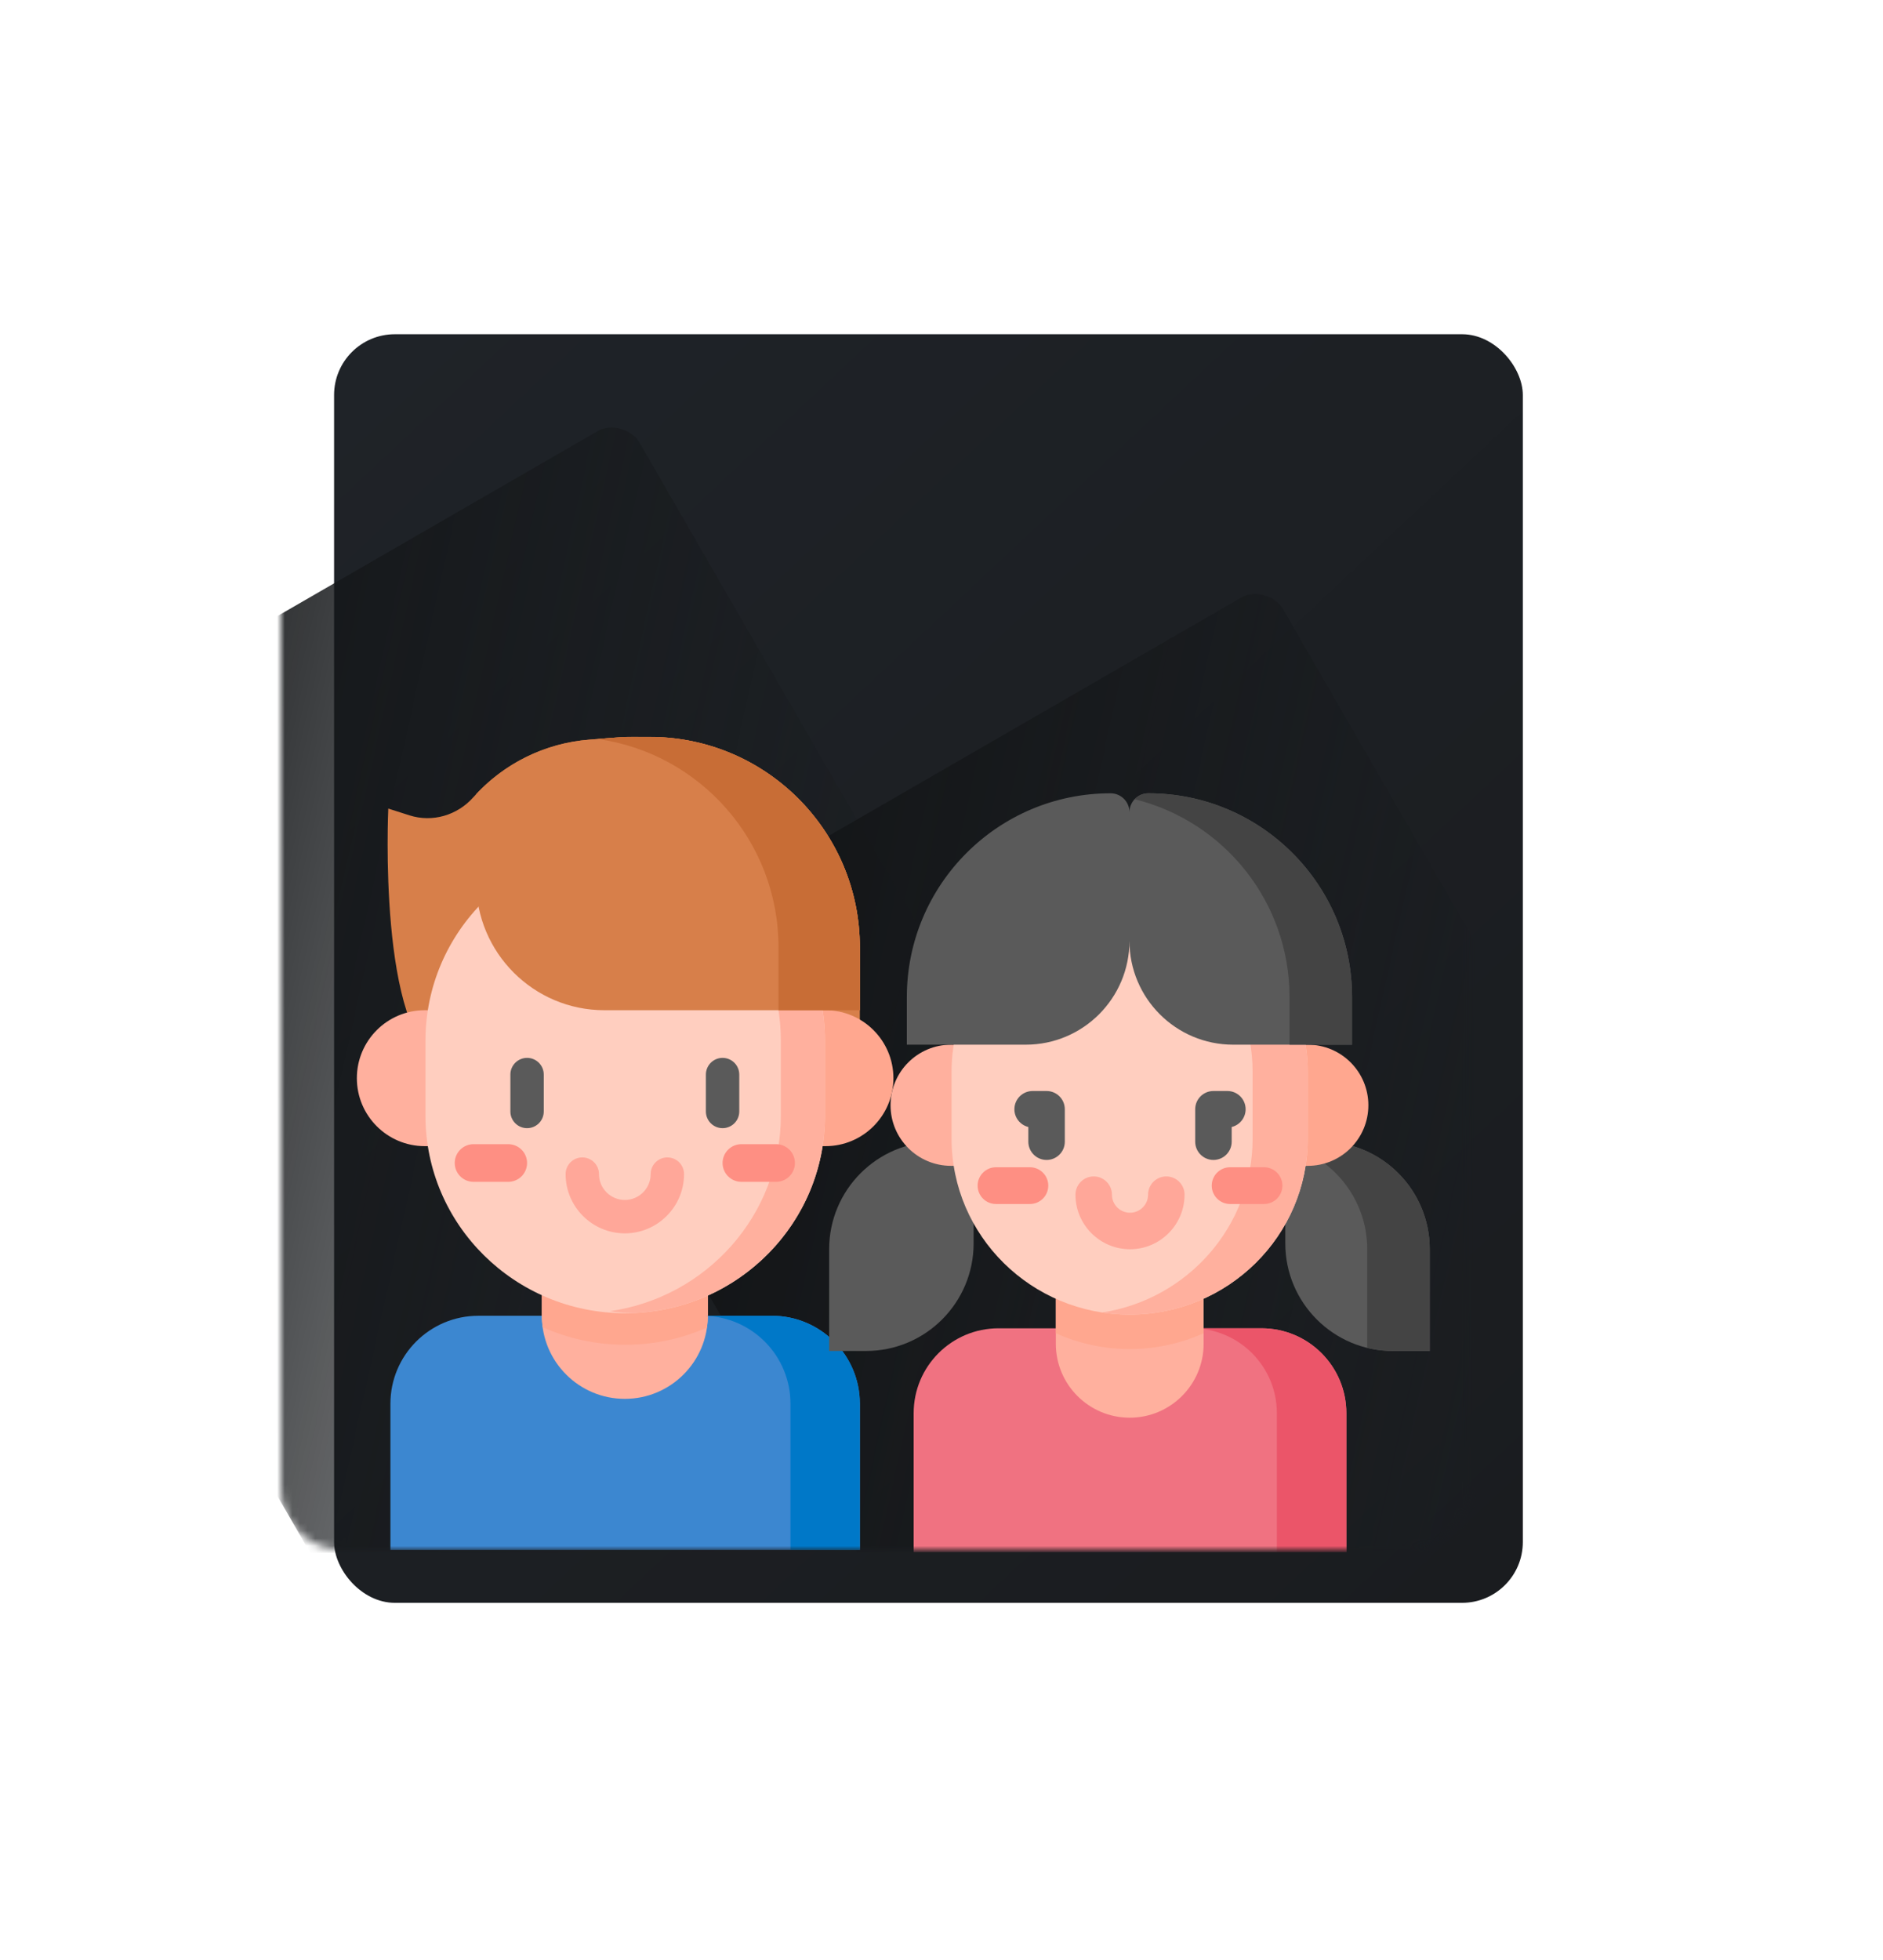 <svg width="248" height="258" viewBox="0 0 248 258" fill="none" xmlns="http://www.w3.org/2000/svg">
<g filter="url(#filter0_dd_2_106)">
<rect x="37" y="37" width="156.562" height="167" rx="8" fill="url(#paint0_linear_2_106)"/>
</g>
<mask id="mask0_2_106" style="mask-type:alpha" maskUnits="userSpaceOnUse" x="37" y="37" width="157" height="167">
<path d="M37 45C37 40.582 40.582 37 45 37H185.562C189.981 37 193.562 40.582 193.562 45V196C193.562 200.418 189.981 204 185.562 204H45C40.582 204 37 200.418 37 196V45Z" fill="url(#paint1_linear_2_106)"/>
</mask>
<g mask="url(#mask0_2_106)">
</g>
<mask id="mask1_2_106" style="mask-type:alpha" maskUnits="userSpaceOnUse" x="37" y="37" width="157" height="167">
<path d="M37 45C37 40.582 40.582 37 45 37H185.562C189.981 37 193.562 40.582 193.562 45V196C193.562 200.418 189.981 204 185.562 204H45C40.582 204 37 200.418 37 196V45Z" fill="url(#paint2_linear_2_106)"/>
</mask>
<g mask="url(#mask1_2_106)">
<rect x="-13.622" y="110.062" width="110.637" height="194.137" rx="4" transform="rotate(-30 -13.622 110.062)" fill="url(#paint3_linear_2_106)"/>
<rect x="71.134" y="131.981" width="110.637" height="194.137" rx="4" transform="rotate(-30 71.134 131.981)" fill="url(#paint4_linear_2_106)"/>
<path d="M85.551 97.005C81.548 97.005 83.249 96.93 77.617 97.37C71.665 97.834 66.205 100.601 62.325 104.968C60.218 107.339 56.945 108.298 53.923 107.333L51.14 106.443C51.14 106.443 49.718 136.218 58.31 139.964H113.246V124.693C113.246 109.4 100.845 97.005 85.551 97.005Z" fill="#D77F4A"/>
<path d="M71.404 173.22V173.212H62.999C56.604 173.212 51.42 178.396 51.42 184.791V204.043H113.246V184.791C113.246 178.396 108.062 173.212 101.667 173.212H93.262V173.22H71.404Z" fill="#3C87D0"/>
<path d="M71.364 164.488V173.22C71.364 179.256 76.257 184.149 82.293 184.149C88.329 184.149 93.222 179.256 93.222 173.22C93.222 170.159 93.222 167.445 93.222 164.488H71.364Z" fill="#FFB09E"/>
<path d="M71.364 173.22C71.364 173.725 71.401 174.222 71.467 174.709C74.783 176.199 78.466 177.03 82.345 177.03C86.181 177.03 89.825 176.218 93.111 174.759C93.182 174.256 93.221 173.743 93.221 173.22C93.221 170.159 93.221 167.445 93.221 164.488H71.364V173.22Z" fill="#FFA78F"/>
<path d="M69.458 150.883H55.947C51.006 150.883 47 146.877 47 141.936C47 136.994 51.006 132.989 55.947 132.989H69.458V150.883Z" fill="#FFB09E"/>
<path d="M95.208 132.989H108.719C113.66 132.989 117.666 136.995 117.666 141.936C117.666 146.877 113.66 150.883 108.719 150.883H95.208V132.989Z" fill="#FFA78F"/>
<path d="M56.035 137.006V146.865C56.035 161.231 67.815 172.877 82.346 172.877C96.876 172.877 108.656 161.231 108.656 146.865V137.006C108.656 122.64 96.876 110.994 82.346 110.994C67.815 110.994 56.035 122.64 56.035 137.006Z" fill="#FFCEBF"/>
<path d="M66.939 155.579H62.368C60.999 155.579 59.89 154.469 59.89 153.1C59.89 151.732 60.999 150.622 62.368 150.622H66.939C68.308 150.622 69.418 151.732 69.418 153.1C69.418 154.469 68.308 155.579 66.939 155.579Z" fill="#FE8F83"/>
<path d="M83.234 111.013C82.231 111.041 81.241 111.12 80.269 111.257C93.029 113.051 102.842 123.895 102.842 137.006V146.865C102.842 159.977 93.029 170.82 80.269 172.615C81.241 172.751 82.231 172.831 83.234 172.859C97.353 172.395 108.656 160.937 108.656 146.865V137.006C108.656 122.934 97.353 111.476 83.234 111.013Z" fill="#FFB09E"/>
<path d="M86.65 97.032H82.001C81.245 97.074 80.206 97.168 77.617 97.37C71.862 97.819 66.567 100.421 62.716 104.54V116.098C62.716 125.426 70.278 132.988 79.606 132.988H113.246V124.693C113.246 109.768 101.435 97.607 86.65 97.032Z" fill="#D77F4A"/>
<path d="M86.65 97.033H82.001C81.364 97.068 80.523 97.14 78.728 97.283C92.18 99.171 102.532 110.721 102.532 124.694V132.989H113.247V124.694C113.246 109.768 101.435 97.607 86.65 97.033Z" fill="#C86D36"/>
<path d="M101.667 173.212H93.262V173.221H92.865C99.105 173.398 104.11 178.508 104.11 184.791V204.043H113.246V184.791C113.246 178.396 108.062 173.212 101.667 173.212Z" fill="#0078C8"/>
<path d="M102.217 155.579H97.645C96.277 155.579 95.167 154.469 95.167 153.1C95.167 151.732 96.277 150.622 97.645 150.622H102.217C103.586 150.622 104.695 151.732 104.695 153.1C104.695 154.469 103.586 155.579 102.217 155.579Z" fill="#FE8F83"/>
<path d="M82.293 162.361C77.992 162.361 74.493 158.863 74.493 154.562C74.493 153.348 75.477 152.365 76.691 152.365C77.905 152.365 78.889 153.348 78.889 154.562C78.889 156.439 80.416 157.966 82.293 157.966C84.17 157.966 85.697 156.439 85.697 154.562C85.697 153.348 86.681 152.365 87.895 152.365C89.108 152.365 90.092 153.348 90.092 154.562C90.092 158.863 86.593 162.361 82.293 162.361Z" fill="#FFA799"/>
<path d="M95.167 148.515C93.953 148.515 92.969 147.531 92.969 146.317V141.46C92.969 140.246 93.953 139.262 95.167 139.262C96.381 139.262 97.365 140.246 97.365 141.46V146.317C97.365 147.531 96.381 148.515 95.167 148.515Z" fill="#5A5A5A"/>
<path d="M69.418 148.515C68.204 148.515 67.22 147.531 67.22 146.317V141.46C67.22 140.246 68.204 139.262 69.418 139.262C70.632 139.262 71.616 140.246 71.616 141.46V146.317C71.615 147.531 70.632 148.515 69.418 148.515Z" fill="#5A5A5A"/>
<path d="M132.644 174.86H131.508C125.336 174.86 120.333 179.863 120.333 186.034V204.345H177.321V186.034C177.321 179.863 172.318 174.86 166.147 174.86H132.644Z" fill="#F07281"/>
<path d="M166.147 174.86H156.995C163.167 174.86 168.169 179.863 168.169 186.034V204.345H177.321V186.034C177.321 179.862 172.319 174.86 166.147 174.86Z" fill="#EB5569"/>
<path d="M148.79 186.629C143.415 186.629 139.058 182.271 139.058 176.896V153.474H158.523V176.896C158.523 182.271 154.165 186.629 148.79 186.629Z" fill="#FFB09E"/>
<path d="M139.058 175.51C142.021 176.846 145.312 177.596 148.783 177.596C152.259 177.596 155.555 176.843 158.523 175.503V153.474H139.058V175.51Z" fill="#FFA78F"/>
<path d="M183.441 177.845H188.305V164.452C188.305 156.631 181.965 150.29 174.143 150.29H169.279V163.683C169.279 171.504 175.62 177.845 183.441 177.845Z" fill="#5A5A5A"/>
<path d="M174.143 150.29H169.279V150.697C175.472 152.211 180.069 157.793 180.069 164.452V177.438C181.15 177.702 182.279 177.845 183.441 177.845H188.305V164.452C188.305 156.63 181.965 150.29 174.143 150.29Z" fill="#444444"/>
<path d="M114.067 177.845H109.203V164.452C109.203 156.631 115.544 150.29 123.366 150.29H128.23V163.683C128.23 171.504 121.889 177.845 114.067 177.845Z" fill="#5A5A5A"/>
<path d="M137.326 153.474H125.263C120.858 153.474 117.288 149.903 117.288 145.499C117.288 141.095 120.858 137.525 125.263 137.525H137.326V153.474Z" fill="#FFB09E"/>
<path d="M160.183 137.525H172.246C176.65 137.525 180.22 141.095 180.22 145.499C180.22 149.903 176.65 153.474 172.246 153.474H160.183V137.525Z" fill="#FFA78F"/>
<path d="M148.783 117.957C135.829 117.957 125.328 128.328 125.328 141.122V142.688V149.891C125.328 162.685 135.829 173.057 148.783 173.057C161.736 173.057 172.237 162.685 172.237 149.891V141.122C172.237 128.328 161.736 117.957 148.783 117.957Z" fill="#FFCEBF"/>
<path d="M148.783 117.957C147.547 117.957 146.335 118.052 145.151 118.234C156.38 119.958 164.974 129.548 164.974 141.122V149.891C164.974 161.465 156.38 171.055 145.151 172.779C146.335 172.961 147.547 173.057 148.783 173.057C161.736 173.057 172.237 162.685 172.237 149.891V141.122C172.237 128.328 161.736 117.957 148.783 117.957Z" fill="#FFB09E"/>
<path d="M135.642 158.5H131.178C129.841 158.5 128.757 157.417 128.757 156.08C128.757 154.743 129.841 153.659 131.178 153.659H135.642C136.979 153.659 138.063 154.743 138.063 156.08C138.063 157.417 136.979 158.5 135.642 158.5Z" fill="#FE8F83"/>
<path d="M166.477 158.5H162.013C160.675 158.5 159.592 157.417 159.592 156.08C159.592 154.743 160.675 153.659 162.013 153.659H166.477C167.814 153.659 168.898 154.743 168.898 156.08C168.898 157.417 167.814 158.5 166.477 158.5Z" fill="#FE8F83"/>
<path d="M151.241 104.431C149.868 104.431 148.755 105.544 148.754 106.917C148.754 105.544 147.641 104.431 146.268 104.431C131.448 104.431 119.435 116.444 119.435 131.264V137.525H135.092C142.638 137.525 148.754 131.408 148.754 123.863C148.755 131.408 154.871 137.525 162.416 137.525H178.074V131.264C178.074 116.444 166.061 104.431 151.241 104.431Z" fill="#5A5A5A"/>
<path d="M151.241 104.431C150.529 104.431 149.888 104.732 149.435 105.212C161.148 108.094 169.837 118.662 169.837 131.264V137.525H178.074V131.264C178.074 116.444 166.061 104.431 151.241 104.431Z" fill="#444444"/>
<path d="M148.827 164.454C144.867 164.454 141.644 161.231 141.644 157.27C141.644 155.943 142.72 154.868 144.046 154.868C145.373 154.868 146.448 155.943 146.448 157.27C146.448 158.582 147.516 159.649 148.827 159.649C150.139 159.649 151.206 158.582 151.206 157.27C151.206 155.943 152.282 154.868 153.609 154.868C154.935 154.868 156.011 155.943 156.011 157.27C156.011 161.231 152.788 164.454 148.827 164.454Z" fill="#FFA799"/>
<path d="M159.816 152.698C158.49 152.698 157.414 151.623 157.414 150.296V146.025C157.414 144.698 158.49 143.623 159.816 143.623H161.652C162.979 143.623 164.054 144.698 164.054 146.025C164.054 147.157 163.272 148.106 162.219 148.36V150.296C162.219 151.623 161.143 152.698 159.816 152.698Z" fill="#5A5A5A"/>
<path d="M137.839 152.698C136.512 152.698 135.437 151.623 135.437 150.296V148.36C134.383 148.105 133.601 147.157 133.601 146.025C133.601 144.698 134.676 143.623 136.003 143.623H137.839C139.165 143.623 140.241 144.698 140.241 146.025V150.296C140.241 151.623 139.165 152.698 137.839 152.698Z" fill="#5A5A5A"/>
</g>
<defs>
<filter id="filter0_dd_2_106" x="0" y="0" width="247.562" height="258" filterUnits="userSpaceOnUse" color-interpolation-filters="sRGB">
<feFlood flood-opacity="0" result="BackgroundImageFix"/>
<feColorMatrix in="SourceAlpha" type="matrix" values="0 0 0 0 0 0 0 0 0 0 0 0 0 0 0 0 0 0 127 0" result="hardAlpha"/>
<feOffset dx="-7" dy="-7"/>
<feGaussianBlur stdDeviation="15"/>
<feColorMatrix type="matrix" values="0 0 0 0 0.149 0 0 0 0 0.18 0 0 0 0 0.196 0 0 0 1 0"/>
<feBlend mode="normal" in2="BackgroundImageFix" result="effect1_dropShadow_2_106"/>
<feColorMatrix in="SourceAlpha" type="matrix" values="0 0 0 0 0 0 0 0 0 0 0 0 0 0 0 0 0 0 127 0" result="hardAlpha"/>
<feOffset dx="14" dy="14"/>
<feGaussianBlur stdDeviation="20"/>
<feColorMatrix type="matrix" values="0 0 0 0 0.065 0 0 0 0 0.065 0 0 0 0 0.071 0 0 0 0.75 0"/>
<feBlend mode="normal" in2="effect1_dropShadow_2_106" result="effect2_dropShadow_2_106"/>
<feBlend mode="normal" in="SourceGraphic" in2="effect2_dropShadow_2_106" result="shape"/>
</filter>
<linearGradient id="paint0_linear_2_106" x1="37" y1="37" x2="193.562" y2="204" gradientUnits="userSpaceOnUse">
<stop stop-color="#1F2328"/>
<stop offset="1" stop-color="#1A1C1F"/>
</linearGradient>
<linearGradient id="paint1_linear_2_106" x1="37" y1="37" x2="193.562" y2="204" gradientUnits="userSpaceOnUse">
<stop stop-color="#1F2328"/>
<stop offset="1" stop-color="#1A1C1F"/>
</linearGradient>
<linearGradient id="paint2_linear_2_106" x1="37" y1="37" x2="193.562" y2="204" gradientUnits="userSpaceOnUse">
<stop stop-color="#1F2328"/>
<stop offset="1" stop-color="#1A1C1F"/>
</linearGradient>
<linearGradient id="paint3_linear_2_106" x1="6.354" y1="118.152" x2="171.131" y2="269.253" gradientUnits="userSpaceOnUse">
<stop stop-color="#131517"/>
<stop offset="0.763" stop-color="#1E2226" stop-opacity="0"/>
</linearGradient>
<linearGradient id="paint4_linear_2_106" x1="91.11" y1="140.07" x2="255.887" y2="291.172" gradientUnits="userSpaceOnUse">
<stop stop-color="#131517"/>
<stop offset="0.763" stop-color="#1E2226" stop-opacity="0"/>
</linearGradient>
</defs>
</svg>
